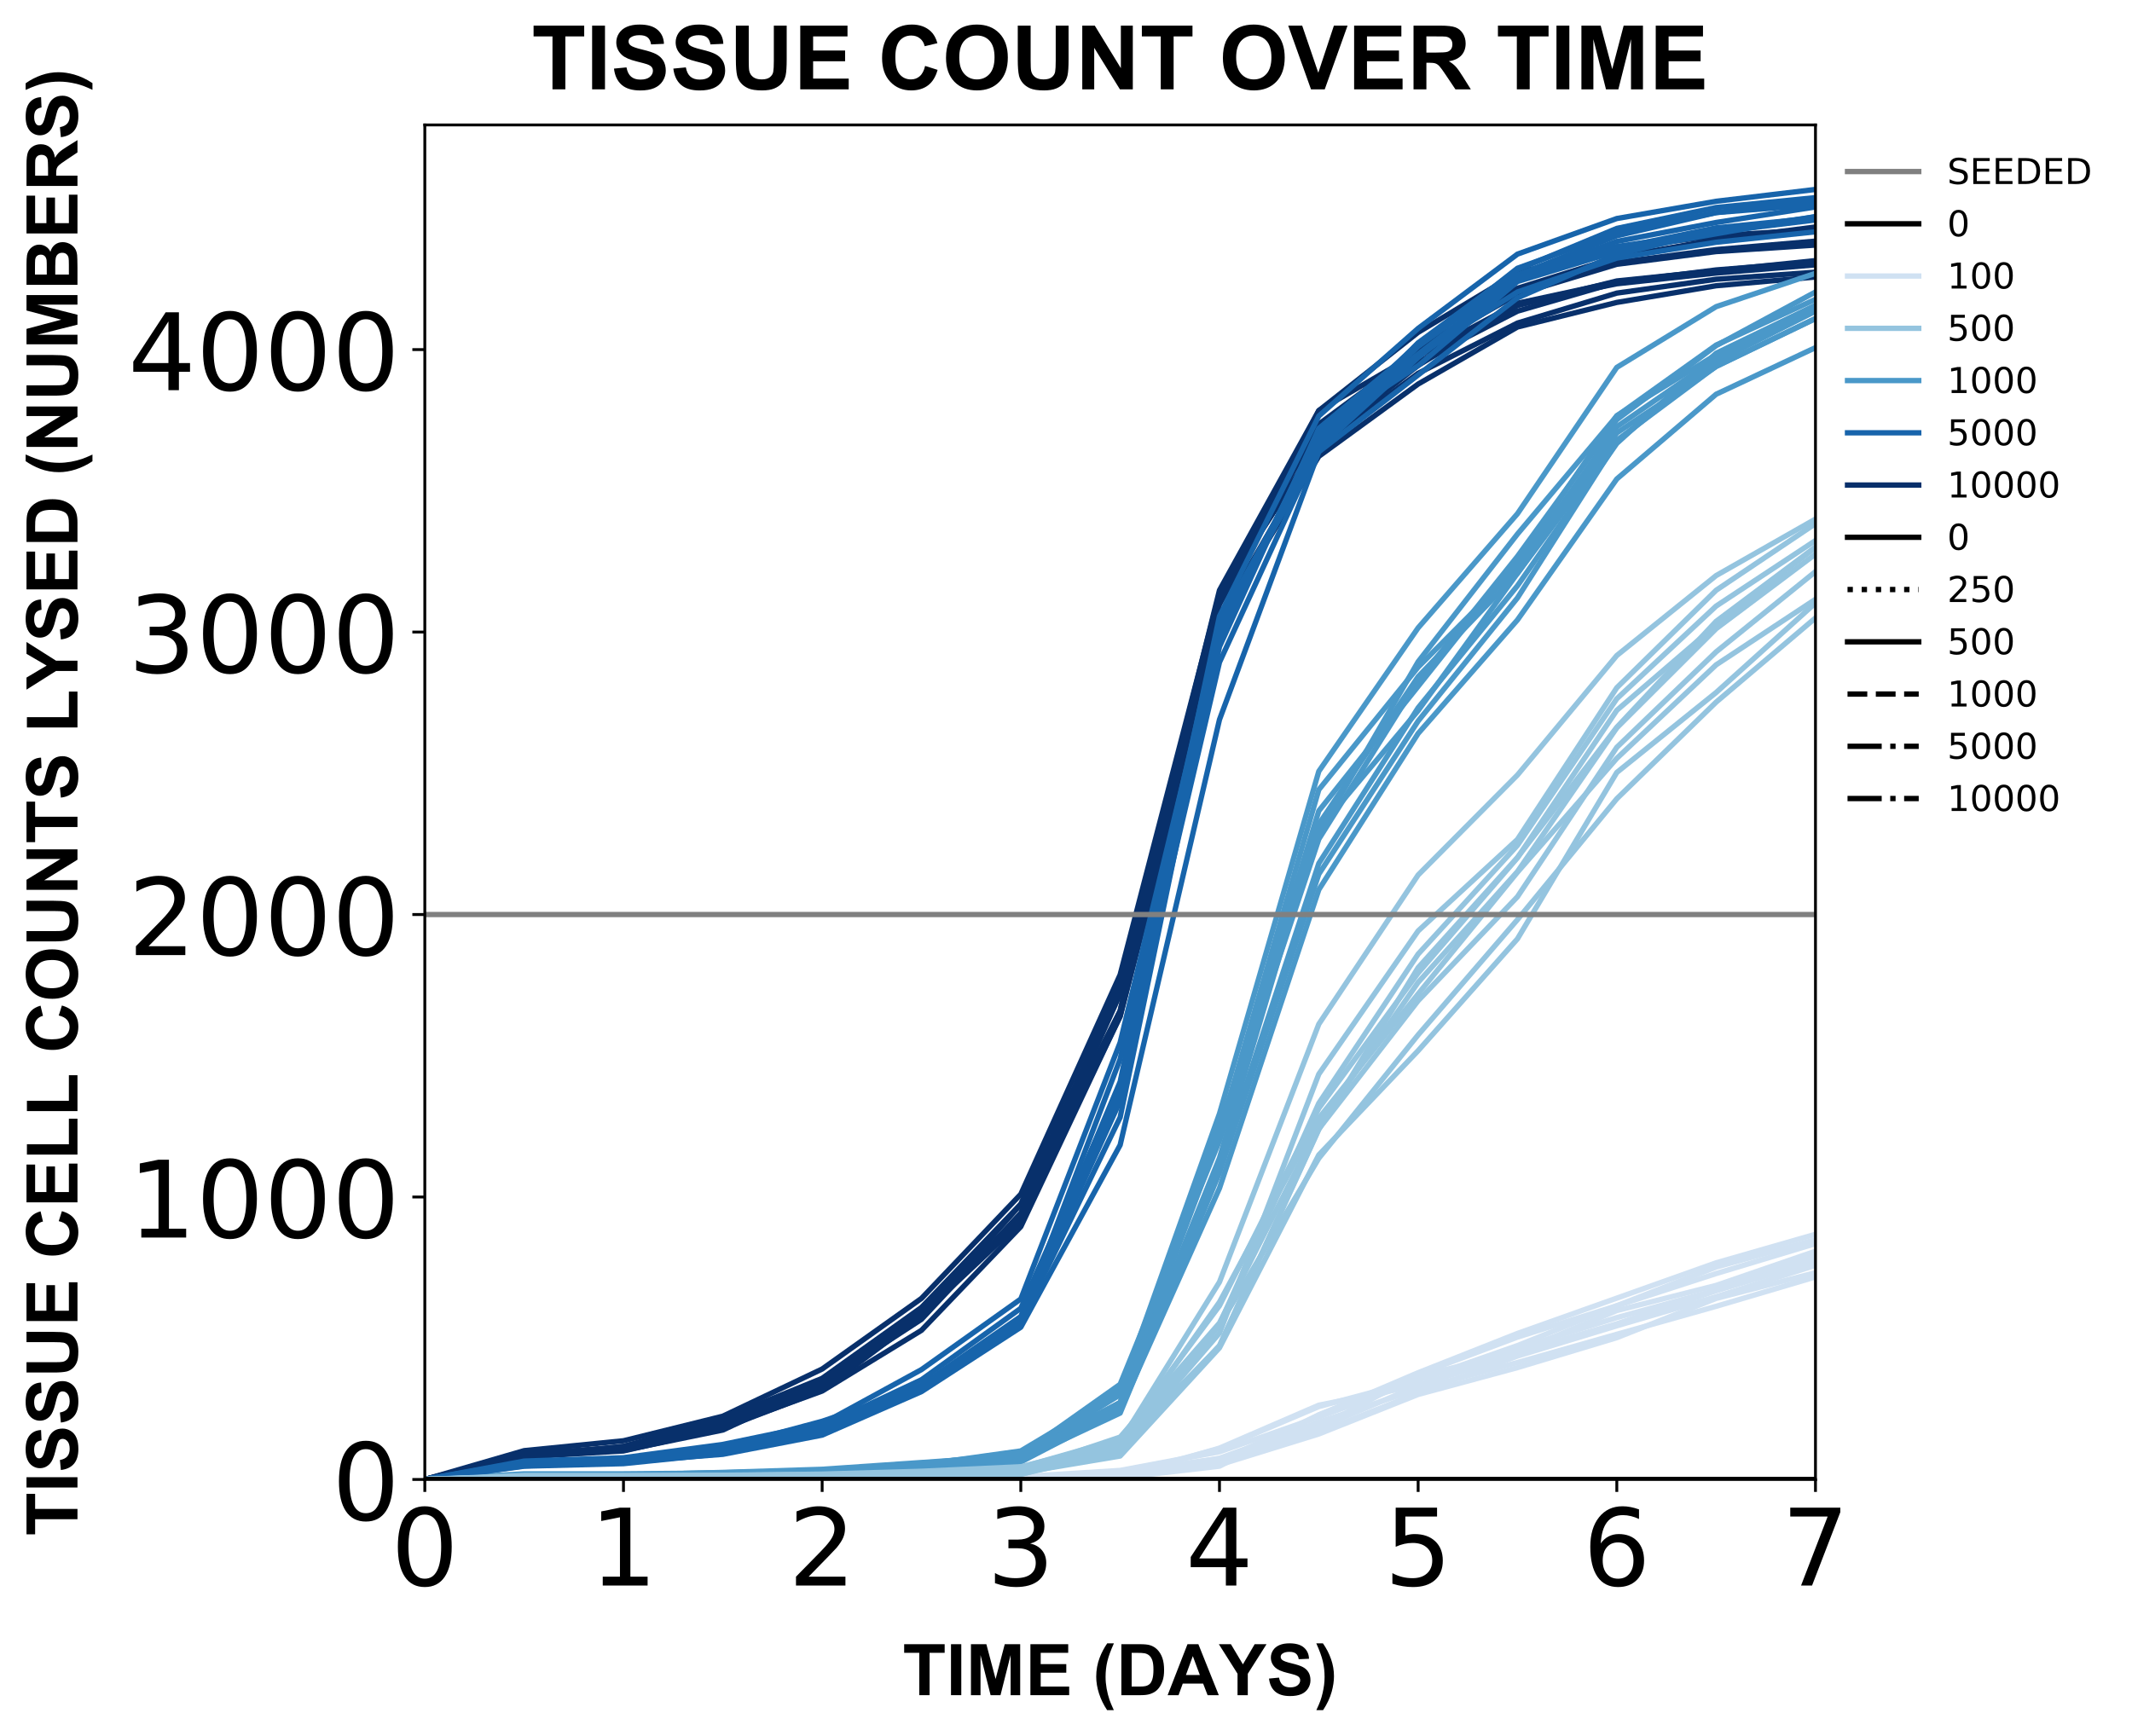 <?xml version="1.0" encoding="utf-8" standalone="no"?>
<!DOCTYPE svg PUBLIC "-//W3C//DTD SVG 1.1//EN"
  "http://www.w3.org/Graphics/SVG/1.1/DTD/svg11.dtd">
<!-- Created with matplotlib (https://matplotlib.org/) -->
<svg height="487.618pt" version="1.1" viewBox="0 0 598.823 487.618" width="598.823pt" xmlns="http://www.w3.org/2000/svg" xmlns:xlink="http://www.w3.org/1999/xlink">
 <defs>
  <style type="text/css">
*{stroke-linecap:butt;stroke-linejoin:round;}
  </style>
 </defs>
 <g id="figure_1">
  <g id="patch_1">
   <path d="M 0 487.618 
L 598.823 487.618 
L 598.823 0 
L 0 0 
z
" style="fill:#ffffff;"/>
  </g>
  <g id="axes_1">
   <g id="patch_2">
    <path d="M 119.319 415.615 
L 509.919 415.615 
L 509.919 35.095 
L 119.319 35.095 
z
" style="fill:#ffffff;"/>
   </g>
   <g id="matplotlib.axis_1">
    <g id="xtick_1">
     <g id="line2d_1">
      <defs>
       <path d="M 0 0 
L 0 3.5 
" id="mb66b66a19c" style="stroke:#000000;stroke-width:0.8;"/>
      </defs>
      <g>
       <use style="stroke:#000000;stroke-width:0.8;" x="119.319" xlink:href="#mb66b66a19c" y="415.615"/>
      </g>
     </g>
     <g id="text_1">
      <!-- 0 -->
      <defs>
       <path d="M 31.781 66.406 
Q 24.172 66.406 20.328 58.906 
Q 16.5 51.422 16.5 36.375 
Q 16.5 21.391 20.328 13.891 
Q 24.172 6.391 31.781 6.391 
Q 39.453 6.391 43.281 13.891 
Q 47.125 21.391 47.125 36.375 
Q 47.125 51.422 43.281 58.906 
Q 39.453 66.406 31.781 66.406 
z
M 31.781 74.219 
Q 44.047 74.219 50.516 64.516 
Q 56.984 54.828 56.984 36.375 
Q 56.984 17.969 50.516 8.266 
Q 44.047 -1.422 31.781 -1.422 
Q 19.531 -1.422 13.062 8.266 
Q 6.594 17.969 6.594 36.375 
Q 6.594 54.828 13.062 64.516 
Q 19.531 74.219 31.781 74.219 
z
" id="DejaVuSans-48"/>
      </defs>
      <g transform="translate(109.775 445.41)scale(0.3 -0.3)">
       <use xlink:href="#DejaVuSans-48"/>
      </g>
     </g>
    </g>
    <g id="xtick_2">
     <g id="line2d_2">
      <g>
       <use style="stroke:#000000;stroke-width:0.8;" x="175.119" xlink:href="#mb66b66a19c" y="415.615"/>
      </g>
     </g>
     <g id="text_2">
      <!-- 1 -->
      <defs>
       <path d="M 12.406 8.297 
L 28.516 8.297 
L 28.516 63.922 
L 10.984 60.406 
L 10.984 69.391 
L 28.422 72.906 
L 38.281 72.906 
L 38.281 8.297 
L 54.391 8.297 
L 54.391 0 
L 12.406 0 
z
" id="DejaVuSans-49"/>
      </defs>
      <g transform="translate(165.575 445.41)scale(0.3 -0.3)">
       <use xlink:href="#DejaVuSans-49"/>
      </g>
     </g>
    </g>
    <g id="xtick_3">
     <g id="line2d_3">
      <g>
       <use style="stroke:#000000;stroke-width:0.8;" x="230.919" xlink:href="#mb66b66a19c" y="415.615"/>
      </g>
     </g>
     <g id="text_3">
      <!-- 2 -->
      <defs>
       <path d="M 19.188 8.297 
L 53.609 8.297 
L 53.609 0 
L 7.328 0 
L 7.328 8.297 
Q 12.938 14.109 22.625 23.891 
Q 32.328 33.688 34.812 36.531 
Q 39.547 41.844 41.422 45.531 
Q 43.312 49.219 43.312 52.781 
Q 43.312 58.594 39.234 62.25 
Q 35.156 65.922 28.609 65.922 
Q 23.969 65.922 18.812 64.312 
Q 13.672 62.703 7.812 59.422 
L 7.812 69.391 
Q 13.766 71.781 18.938 73 
Q 24.125 74.219 28.422 74.219 
Q 39.75 74.219 46.484 68.547 
Q 53.219 62.891 53.219 53.422 
Q 53.219 48.922 51.531 44.891 
Q 49.859 40.875 45.406 35.406 
Q 44.188 33.984 37.641 27.219 
Q 31.109 20.453 19.188 8.297 
z
" id="DejaVuSans-50"/>
      </defs>
      <g transform="translate(221.375 445.41)scale(0.3 -0.3)">
       <use xlink:href="#DejaVuSans-50"/>
      </g>
     </g>
    </g>
    <g id="xtick_4">
     <g id="line2d_4">
      <g>
       <use style="stroke:#000000;stroke-width:0.8;" x="286.719" xlink:href="#mb66b66a19c" y="415.615"/>
      </g>
     </g>
     <g id="text_4">
      <!-- 3 -->
      <defs>
       <path d="M 40.578 39.312 
Q 47.656 37.797 51.625 33 
Q 55.609 28.219 55.609 21.188 
Q 55.609 10.406 48.188 4.484 
Q 40.766 -1.422 27.094 -1.422 
Q 22.516 -1.422 17.656 -0.516 
Q 12.797 0.391 7.625 2.203 
L 7.625 11.719 
Q 11.719 9.328 16.594 8.109 
Q 21.484 6.891 26.812 6.891 
Q 36.078 6.891 40.938 10.547 
Q 45.797 14.203 45.797 21.188 
Q 45.797 27.641 41.281 31.266 
Q 36.766 34.906 28.719 34.906 
L 20.219 34.906 
L 20.219 43.016 
L 29.109 43.016 
Q 36.375 43.016 40.234 45.922 
Q 44.094 48.828 44.094 54.297 
Q 44.094 59.906 40.109 62.906 
Q 36.141 65.922 28.719 65.922 
Q 24.656 65.922 20.016 65.031 
Q 15.375 64.156 9.812 62.312 
L 9.812 71.094 
Q 15.438 72.656 20.344 73.438 
Q 25.25 74.219 29.594 74.219 
Q 40.828 74.219 47.359 69.109 
Q 53.906 64.016 53.906 55.328 
Q 53.906 49.266 50.438 45.094 
Q 46.969 40.922 40.578 39.312 
z
" id="DejaVuSans-51"/>
      </defs>
      <g transform="translate(277.175 445.41)scale(0.3 -0.3)">
       <use xlink:href="#DejaVuSans-51"/>
      </g>
     </g>
    </g>
    <g id="xtick_5">
     <g id="line2d_5">
      <g>
       <use style="stroke:#000000;stroke-width:0.8;" x="342.519" xlink:href="#mb66b66a19c" y="415.615"/>
      </g>
     </g>
     <g id="text_5">
      <!-- 4 -->
      <defs>
       <path d="M 37.797 64.312 
L 12.891 25.391 
L 37.797 25.391 
z
M 35.203 72.906 
L 47.609 72.906 
L 47.609 25.391 
L 58.016 25.391 
L 58.016 17.188 
L 47.609 17.188 
L 47.609 0 
L 37.797 0 
L 37.797 17.188 
L 4.891 17.188 
L 4.891 26.703 
z
" id="DejaVuSans-52"/>
      </defs>
      <g transform="translate(332.975 445.41)scale(0.3 -0.3)">
       <use xlink:href="#DejaVuSans-52"/>
      </g>
     </g>
    </g>
    <g id="xtick_6">
     <g id="line2d_6">
      <g>
       <use style="stroke:#000000;stroke-width:0.8;" x="398.319" xlink:href="#mb66b66a19c" y="415.615"/>
      </g>
     </g>
     <g id="text_6">
      <!-- 5 -->
      <defs>
       <path d="M 10.797 72.906 
L 49.516 72.906 
L 49.516 64.594 
L 19.828 64.594 
L 19.828 46.734 
Q 21.969 47.469 24.109 47.828 
Q 26.266 48.188 28.422 48.188 
Q 40.625 48.188 47.75 41.5 
Q 54.891 34.812 54.891 23.391 
Q 54.891 11.625 47.562 5.094 
Q 40.234 -1.422 26.906 -1.422 
Q 22.312 -1.422 17.547 -0.641 
Q 12.797 0.141 7.719 1.703 
L 7.719 11.625 
Q 12.109 9.234 16.797 8.062 
Q 21.484 6.891 26.703 6.891 
Q 35.156 6.891 40.078 11.328 
Q 45.016 15.766 45.016 23.391 
Q 45.016 31 40.078 35.438 
Q 35.156 39.891 26.703 39.891 
Q 22.75 39.891 18.812 39.016 
Q 14.891 38.141 10.797 36.281 
z
" id="DejaVuSans-53"/>
      </defs>
      <g transform="translate(388.775 445.41)scale(0.3 -0.3)">
       <use xlink:href="#DejaVuSans-53"/>
      </g>
     </g>
    </g>
    <g id="xtick_7">
     <g id="line2d_7">
      <g>
       <use style="stroke:#000000;stroke-width:0.8;" x="454.119" xlink:href="#mb66b66a19c" y="415.615"/>
      </g>
     </g>
     <g id="text_7">
      <!-- 6 -->
      <defs>
       <path d="M 33.016 40.375 
Q 26.375 40.375 22.484 35.828 
Q 18.609 31.297 18.609 23.391 
Q 18.609 15.531 22.484 10.953 
Q 26.375 6.391 33.016 6.391 
Q 39.656 6.391 43.531 10.953 
Q 47.406 15.531 47.406 23.391 
Q 47.406 31.297 43.531 35.828 
Q 39.656 40.375 33.016 40.375 
z
M 52.594 71.297 
L 52.594 62.312 
Q 48.875 64.062 45.094 64.984 
Q 41.312 65.922 37.594 65.922 
Q 27.828 65.922 22.672 59.328 
Q 17.531 52.734 16.797 39.406 
Q 19.672 43.656 24.016 45.922 
Q 28.375 48.188 33.594 48.188 
Q 44.578 48.188 50.953 41.516 
Q 57.328 34.859 57.328 23.391 
Q 57.328 12.156 50.688 5.359 
Q 44.047 -1.422 33.016 -1.422 
Q 20.359 -1.422 13.672 8.266 
Q 6.984 17.969 6.984 36.375 
Q 6.984 53.656 15.188 63.938 
Q 23.391 74.219 37.203 74.219 
Q 40.922 74.219 44.703 73.484 
Q 48.484 72.75 52.594 71.297 
z
" id="DejaVuSans-54"/>
      </defs>
      <g transform="translate(444.575 445.41)scale(0.3 -0.3)">
       <use xlink:href="#DejaVuSans-54"/>
      </g>
     </g>
    </g>
    <g id="xtick_8">
     <g id="line2d_8">
      <g>
       <use style="stroke:#000000;stroke-width:0.8;" x="509.919" xlink:href="#mb66b66a19c" y="415.615"/>
      </g>
     </g>
     <g id="text_8">
      <!-- 7 -->
      <defs>
       <path d="M 8.203 72.906 
L 55.078 72.906 
L 55.078 68.703 
L 28.609 0 
L 18.312 0 
L 43.219 64.594 
L 8.203 64.594 
z
" id="DejaVuSans-55"/>
      </defs>
      <g transform="translate(500.375 445.41)scale(0.3 -0.3)">
       <use xlink:href="#DejaVuSans-55"/>
      </g>
     </g>
    </g>
    <g id="text_9">
     <!-- TIME (DAYS) -->
     <defs>
      <path d="M 23.391 0 
L 23.391 59.469 
L 2.156 59.469 
L 2.156 71.578 
L 59.031 71.578 
L 59.031 59.469 
L 37.844 59.469 
L 37.844 0 
z
" id="Arial-BoldMT-84"/>
      <path d="M 6.844 0 
L 6.844 71.578 
L 21.297 71.578 
L 21.297 0 
z
" id="Arial-BoldMT-73"/>
      <path d="M 7.078 0 
L 7.078 71.578 
L 28.719 71.578 
L 41.703 22.75 
L 54.547 71.578 
L 76.219 71.578 
L 76.219 0 
L 62.797 0 
L 62.797 56.344 
L 48.578 0 
L 34.672 0 
L 20.516 56.344 
L 20.516 0 
z
" id="Arial-BoldMT-77"/>
      <path d="M 7.281 0 
L 7.281 71.578 
L 60.359 71.578 
L 60.359 59.469 
L 21.734 59.469 
L 21.734 43.609 
L 57.672 43.609 
L 57.672 31.547 
L 21.734 31.547 
L 21.734 12.062 
L 61.719 12.062 
L 61.719 0 
z
" id="Arial-BoldMT-69"/>
      <path id="Arial-BoldMT-32"/>
      <path d="M 29.938 -21.047 
L 20.516 -21.047 
Q 13.031 -9.766 9.125 2.391 
Q 5.219 14.547 5.219 25.922 
Q 5.219 40.047 10.062 52.641 
Q 14.266 63.578 20.703 72.797 
L 30.078 72.797 
Q 23.391 58.016 20.875 47.625 
Q 18.359 37.25 18.359 25.641 
Q 18.359 17.625 19.844 9.219 
Q 21.344 0.828 23.922 -6.734 
Q 25.641 -11.719 29.938 -21.047 
z
" id="Arial-BoldMT-40"/>
      <path d="M 7.234 71.578 
L 33.641 71.578 
Q 42.578 71.578 47.266 70.219 
Q 53.562 68.359 58.047 63.625 
Q 62.547 58.891 64.891 52.031 
Q 67.234 45.172 67.234 35.109 
Q 67.234 26.266 65.047 19.875 
Q 62.359 12.062 57.375 7.234 
Q 53.609 3.562 47.219 1.516 
Q 42.438 0 34.422 0 
L 7.234 0 
z
M 21.688 59.469 
L 21.688 12.062 
L 32.469 12.062 
Q 38.531 12.062 41.219 12.75 
Q 44.734 13.625 47.047 15.719 
Q 49.359 17.828 50.828 22.625 
Q 52.297 27.438 52.297 35.75 
Q 52.297 44.047 50.828 48.484 
Q 49.359 52.938 46.719 55.422 
Q 44.094 57.906 40.047 58.797 
Q 37.016 59.469 28.172 59.469 
z
" id="Arial-BoldMT-68"/>
      <path d="M 71.828 0 
L 56.109 0 
L 49.859 16.266 
L 21.234 16.266 
L 15.328 0 
L 0 0 
L 27.875 71.578 
L 43.172 71.578 
z
M 45.219 28.328 
L 35.359 54.891 
L 25.688 28.328 
z
" id="Arial-BoldMT-65"/>
      <path d="M 26.078 0 
L 26.078 30.125 
L -0.141 71.578 
L 16.797 71.578 
L 33.641 43.266 
L 50.141 71.578 
L 66.797 71.578 
L 40.484 30.031 
L 40.484 0 
z
" id="Arial-BoldMT-89"/>
      <path d="M 3.609 23.297 
L 17.672 24.656 
Q 18.953 17.578 22.828 14.25 
Q 26.703 10.938 33.297 10.938 
Q 40.281 10.938 43.812 13.891 
Q 47.359 16.844 47.359 20.797 
Q 47.359 23.344 45.875 25.125 
Q 44.391 26.906 40.672 28.219 
Q 38.141 29.109 29.109 31.344 
Q 17.484 34.234 12.797 38.422 
Q 6.203 44.344 6.203 52.828 
Q 6.203 58.297 9.297 63.062 
Q 12.406 67.828 18.234 70.312 
Q 24.078 72.797 32.328 72.797 
Q 45.797 72.797 52.609 66.891 
Q 59.422 60.984 59.766 51.125 
L 45.312 50.484 
Q 44.391 56 41.328 58.422 
Q 38.281 60.844 32.172 60.844 
Q 25.875 60.844 22.312 58.25 
Q 20.016 56.594 20.016 53.812 
Q 20.016 51.266 22.172 49.469 
Q 24.906 47.172 35.453 44.672 
Q 46 42.188 51.047 39.516 
Q 56.109 36.859 58.953 32.25 
Q 61.812 27.641 61.812 20.844 
Q 61.812 14.703 58.391 9.328 
Q 54.984 3.953 48.734 1.344 
Q 42.484 -1.266 33.156 -1.266 
Q 19.578 -1.266 12.297 5 
Q 5.031 11.281 3.609 23.297 
z
" id="Arial-BoldMT-83"/>
      <path d="M 3.375 -21.047 
Q 7.422 -12.359 9.078 -7.719 
Q 10.75 -3.078 12.156 2.969 
Q 13.578 9.031 14.25 14.469 
Q 14.938 19.922 14.938 25.641 
Q 14.938 37.25 12.453 47.625 
Q 9.969 58.016 3.266 72.797 
L 12.594 72.797 
Q 19.969 62.312 24.047 50.531 
Q 28.125 38.766 28.125 26.656 
Q 28.125 16.453 24.906 4.781 
Q 21.234 -8.297 12.844 -21.047 
z
" id="Arial-BoldMT-41"/>
     </defs>
     <g transform="translate(253.525 476.208)scale(0.2 -0.2)">
      <use xlink:href="#Arial-BoldMT-84"/>
      <use x="61.084" xlink:href="#Arial-BoldMT-73"/>
      <use x="88.867" xlink:href="#Arial-BoldMT-77"/>
      <use x="172.168" xlink:href="#Arial-BoldMT-69"/>
      <use x="238.867" xlink:href="#Arial-BoldMT-32"/>
      <use x="266.65" xlink:href="#Arial-BoldMT-40"/>
      <use x="299.951" xlink:href="#Arial-BoldMT-68"/>
      <use x="372.168" xlink:href="#Arial-BoldMT-65"/>
      <use x="444.244" xlink:href="#Arial-BoldMT-89"/>
      <use x="510.943" xlink:href="#Arial-BoldMT-83"/>
      <use x="577.643" xlink:href="#Arial-BoldMT-41"/>
     </g>
    </g>
   </g>
   <g id="matplotlib.axis_2">
    <g id="ytick_1">
     <g id="line2d_9">
      <defs>
       <path d="M 0 0 
L -3.5 0 
" id="m9075f28053" style="stroke:#000000;stroke-width:0.8;"/>
      </defs>
      <g>
       <use style="stroke:#000000;stroke-width:0.8;" x="119.319" xlink:href="#m9075f28053" y="415.615"/>
      </g>
     </g>
     <g id="text_10">
      <!-- 0 -->
      <g transform="translate(93.231 427.012)scale(0.3 -0.3)">
       <use xlink:href="#DejaVuSans-48"/>
      </g>
     </g>
    </g>
    <g id="ytick_2">
     <g id="line2d_10">
      <g>
       <use style="stroke:#000000;stroke-width:0.8;" x="119.319" xlink:href="#m9075f28053" y="336.263"/>
      </g>
     </g>
     <g id="text_11">
      <!-- 1000 -->
      <g transform="translate(35.969 347.66)scale(0.3 -0.3)">
       <use xlink:href="#DejaVuSans-49"/>
       <use x="63.623" xlink:href="#DejaVuSans-48"/>
       <use x="127.246" xlink:href="#DejaVuSans-48"/>
       <use x="190.869" xlink:href="#DejaVuSans-48"/>
      </g>
     </g>
    </g>
    <g id="ytick_3">
     <g id="line2d_11">
      <g>
       <use style="stroke:#000000;stroke-width:0.8;" x="119.319" xlink:href="#m9075f28053" y="256.911"/>
      </g>
     </g>
     <g id="text_12">
      <!-- 2000 -->
      <g transform="translate(35.969 268.308)scale(0.3 -0.3)">
       <use xlink:href="#DejaVuSans-50"/>
       <use x="63.623" xlink:href="#DejaVuSans-48"/>
       <use x="127.246" xlink:href="#DejaVuSans-48"/>
       <use x="190.869" xlink:href="#DejaVuSans-48"/>
      </g>
     </g>
    </g>
    <g id="ytick_4">
     <g id="line2d_12">
      <g>
       <use style="stroke:#000000;stroke-width:0.8;" x="119.319" xlink:href="#m9075f28053" y="177.559"/>
      </g>
     </g>
     <g id="text_13">
      <!-- 3000 -->
      <g transform="translate(35.969 188.957)scale(0.3 -0.3)">
       <use xlink:href="#DejaVuSans-51"/>
       <use x="63.623" xlink:href="#DejaVuSans-48"/>
       <use x="127.246" xlink:href="#DejaVuSans-48"/>
       <use x="190.869" xlink:href="#DejaVuSans-48"/>
      </g>
     </g>
    </g>
    <g id="ytick_5">
     <g id="line2d_13">
      <g>
       <use style="stroke:#000000;stroke-width:0.8;" x="119.319" xlink:href="#m9075f28053" y="98.207"/>
      </g>
     </g>
     <g id="text_14">
      <!-- 4000 -->
      <g transform="translate(35.969 109.605)scale(0.3 -0.3)">
       <use xlink:href="#DejaVuSans-52"/>
       <use x="63.623" xlink:href="#DejaVuSans-48"/>
       <use x="127.246" xlink:href="#DejaVuSans-48"/>
       <use x="190.869" xlink:href="#DejaVuSans-48"/>
      </g>
     </g>
    </g>
    <g id="text_15">
     <!-- TISSUE CELL COUNTS LYSED (NUMBERS) -->
     <defs>
      <path d="M 7.172 71.578 
L 21.625 71.578 
L 21.625 32.812 
Q 21.625 23.578 22.172 20.844 
Q 23.094 16.453 26.578 13.797 
Q 30.078 11.141 36.141 11.141 
Q 42.281 11.141 45.406 13.641 
Q 48.531 16.156 49.172 19.812 
Q 49.812 23.484 49.812 31.984 
L 49.812 71.578 
L 64.266 71.578 
L 64.266 33.984 
Q 64.266 21.094 63.094 15.766 
Q 61.922 10.453 58.766 6.781 
Q 55.609 3.125 50.328 0.953 
Q 45.062 -1.219 36.578 -1.219 
Q 26.312 -1.219 21.016 1.141 
Q 15.719 3.516 12.641 7.297 
Q 9.578 11.078 8.594 15.234 
Q 7.172 21.391 7.172 33.406 
z
" id="Arial-BoldMT-85"/>
      <path d="M 53.078 26.312 
L 67.094 21.875 
Q 63.875 10.156 56.375 4.469 
Q 48.875 -1.219 37.359 -1.219 
Q 23.094 -1.219 13.906 8.516 
Q 4.734 18.266 4.734 35.156 
Q 4.734 53.031 13.953 62.906 
Q 23.188 72.797 38.234 72.797 
Q 51.375 72.797 59.578 65.047 
Q 64.453 60.453 66.891 51.859 
L 52.594 48.438 
Q 51.312 54 47.281 57.219 
Q 43.266 60.453 37.5 60.453 
Q 29.547 60.453 24.578 54.734 
Q 19.625 49.031 19.625 36.234 
Q 19.625 22.656 24.5 16.891 
Q 29.391 11.141 37.203 11.141 
Q 42.969 11.141 47.109 14.797 
Q 51.266 18.453 53.078 26.312 
z
" id="Arial-BoldMT-67"/>
      <path d="M 7.672 0 
L 7.672 71 
L 22.125 71 
L 22.125 12.062 
L 58.062 12.062 
L 58.062 0 
z
" id="Arial-BoldMT-76"/>
      <path d="M 4.344 35.359 
Q 4.344 46.297 7.625 53.719 
Q 10.062 59.188 14.281 63.531 
Q 18.5 67.875 23.531 69.969 
Q 30.219 72.797 38.969 72.797 
Q 54.781 72.797 64.281 62.984 
Q 73.781 53.172 73.781 35.688 
Q 73.781 18.359 64.359 8.562 
Q 54.938 -1.219 39.156 -1.219 
Q 23.188 -1.219 13.766 8.516 
Q 4.344 18.266 4.344 35.359 
z
M 19.234 35.844 
Q 19.234 23.688 24.844 17.406 
Q 30.469 11.141 39.109 11.141 
Q 47.75 11.141 53.297 17.359 
Q 58.844 23.578 58.844 36.031 
Q 58.844 48.344 53.438 54.391 
Q 48.047 60.453 39.109 60.453 
Q 30.172 60.453 24.703 54.312 
Q 19.234 48.188 19.234 35.844 
z
" id="Arial-BoldMT-79"/>
      <path d="M 7.422 0 
L 7.422 71.578 
L 21.484 71.578 
L 50.781 23.781 
L 50.781 71.578 
L 64.203 71.578 
L 64.203 0 
L 49.703 0 
L 20.844 46.688 
L 20.844 0 
z
" id="Arial-BoldMT-78"/>
      <path d="M 7.328 71.578 
L 35.938 71.578 
Q 44.438 71.578 48.609 70.875 
Q 52.781 70.172 56.078 67.922 
Q 59.375 65.672 61.562 61.938 
Q 63.766 58.203 63.766 53.562 
Q 63.766 48.531 61.047 44.328 
Q 58.344 40.141 53.719 38.031 
Q 60.25 36.141 63.766 31.547 
Q 67.281 26.953 67.281 20.75 
Q 67.281 15.875 65.016 11.25 
Q 62.75 6.641 58.812 3.875 
Q 54.891 1.125 49.125 0.484 
Q 45.516 0.094 31.688 0 
L 7.328 0 
z
M 21.781 59.672 
L 21.781 43.109 
L 31.25 43.109 
Q 39.703 43.109 41.75 43.359 
Q 45.453 43.797 47.578 45.922 
Q 49.703 48.047 49.703 51.516 
Q 49.703 54.828 47.875 56.906 
Q 46.047 58.984 42.438 59.422 
Q 40.281 59.672 30.078 59.672 
z
M 21.781 31.203 
L 21.781 12.062 
L 35.156 12.062 
Q 42.969 12.062 45.062 12.5 
Q 48.297 13.094 50.312 15.359 
Q 52.344 17.625 52.344 21.438 
Q 52.344 24.656 50.781 26.906 
Q 49.219 29.156 46.266 30.172 
Q 43.312 31.203 33.453 31.203 
z
" id="Arial-BoldMT-66"/>
      <path d="M 7.328 0 
L 7.328 71.578 
L 37.75 71.578 
Q 49.219 71.578 54.422 69.641 
Q 59.625 67.719 62.75 62.781 
Q 65.875 57.859 65.875 51.516 
Q 65.875 43.453 61.125 38.203 
Q 56.391 32.953 46.969 31.594 
Q 51.656 28.859 54.703 25.578 
Q 57.766 22.312 62.938 13.969 
L 71.688 0 
L 54.391 0 
L 43.953 15.578 
Q 38.375 23.922 36.328 26.094 
Q 34.281 28.266 31.984 29.078 
Q 29.688 29.891 24.703 29.891 
L 21.781 29.891 
L 21.781 0 
z
M 21.781 41.312 
L 32.469 41.312 
Q 42.875 41.312 45.453 42.188 
Q 48.047 43.062 49.516 45.203 
Q 50.984 47.359 50.984 50.594 
Q 50.984 54.203 49.047 56.422 
Q 47.125 58.641 43.609 59.234 
Q 41.844 59.469 33.062 59.469 
L 21.781 59.469 
z
" id="Arial-BoldMT-82"/>
     </defs>
     <g transform="translate(21.759 431.458)rotate(-90)scale(0.2 -0.2)">
      <use xlink:href="#Arial-BoldMT-84"/>
      <use x="61.084" xlink:href="#Arial-BoldMT-73"/>
      <use x="88.867" xlink:href="#Arial-BoldMT-83"/>
      <use x="155.566" xlink:href="#Arial-BoldMT-83"/>
      <use x="222.266" xlink:href="#Arial-BoldMT-85"/>
      <use x="294.482" xlink:href="#Arial-BoldMT-69"/>
      <use x="361.182" xlink:href="#Arial-BoldMT-32"/>
      <use x="388.965" xlink:href="#Arial-BoldMT-67"/>
      <use x="461.182" xlink:href="#Arial-BoldMT-69"/>
      <use x="527.881" xlink:href="#Arial-BoldMT-76"/>
      <use x="588.965" xlink:href="#Arial-BoldMT-76"/>
      <use x="650.033" xlink:href="#Arial-BoldMT-32"/>
      <use x="677.816" xlink:href="#Arial-BoldMT-67"/>
      <use x="750.033" xlink:href="#Arial-BoldMT-79"/>
      <use x="827.816" xlink:href="#Arial-BoldMT-85"/>
      <use x="900.033" xlink:href="#Arial-BoldMT-78"/>
      <use x="972.25" xlink:href="#Arial-BoldMT-84"/>
      <use x="1033.334" xlink:href="#Arial-BoldMT-83"/>
      <use x="1100.033" xlink:href="#Arial-BoldMT-32"/>
      <use x="1127.816" xlink:href="#Arial-BoldMT-76"/>
      <use x="1188.76" xlink:href="#Arial-BoldMT-89"/>
      <use x="1255.459" xlink:href="#Arial-BoldMT-83"/>
      <use x="1322.158" xlink:href="#Arial-BoldMT-69"/>
      <use x="1388.857" xlink:href="#Arial-BoldMT-68"/>
      <use x="1461.074" xlink:href="#Arial-BoldMT-32"/>
      <use x="1488.857" xlink:href="#Arial-BoldMT-40"/>
      <use x="1522.158" xlink:href="#Arial-BoldMT-78"/>
      <use x="1594.375" xlink:href="#Arial-BoldMT-85"/>
      <use x="1666.592" xlink:href="#Arial-BoldMT-77"/>
      <use x="1749.893" xlink:href="#Arial-BoldMT-66"/>
      <use x="1822.109" xlink:href="#Arial-BoldMT-69"/>
      <use x="1888.809" xlink:href="#Arial-BoldMT-82"/>
      <use x="1961.025" xlink:href="#Arial-BoldMT-83"/>
      <use x="2027.725" xlink:href="#Arial-BoldMT-41"/>
     </g>
    </g>
   </g>
   <g id="line2d_14">
    <path clip-path="url(#p2de0f4578a)" d="M 119.319 415.615 
L 147.219 409.108 
L 175.119 406.727 
L 203.019 398.316 
L 230.919 388.159 
L 258.819 368.718 
L 286.719 342.849 
L 314.619 285.557 
L 342.519 174.305 
L 370.419 128.202 
L 398.319 107.888 
L 426.219 91.859 
L 454.119 84.955 
L 482.019 80.274 
L 509.919 77.814 
" style="fill:none;stroke:#08306b;stroke-linecap:square;stroke-width:1.5;"/>
   </g>
   <g id="line2d_15">
    <path clip-path="url(#p2de0f4578a)" d="M 119.319 415.615 
L 147.219 408.394 
L 175.119 406.648 
L 203.019 399.665 
L 230.919 389.746 
L 258.819 369.511 
L 286.719 343.246 
L 314.619 274.368 
L 342.519 174.782 
L 370.419 124.869 
L 398.319 102.651 
L 426.219 85.828 
L 454.119 78.925 
L 482.019 76.068 
L 509.919 73.211 
" style="fill:none;stroke:#08306b;stroke-linecap:square;stroke-width:1.5;"/>
   </g>
   <g id="line2d_16">
    <path clip-path="url(#p2de0f4578a)" d="M 119.319 415.615 
L 147.219 407.521 
L 175.119 404.743 
L 203.019 397.84 
L 230.919 384.588 
L 258.819 364.75 
L 286.719 335.469 
L 314.619 273.813 
L 342.519 166.688 
L 370.419 120.505 
L 398.319 100.111 
L 426.219 85.193 
L 454.119 79.163 
L 482.019 76.068 
L 509.919 73.925 
" style="fill:none;stroke:#08306b;stroke-linecap:square;stroke-width:1.5;"/>
   </g>
   <g id="line2d_17">
    <path clip-path="url(#p2de0f4578a)" d="M 119.319 415.615 
L 147.219 408.394 
L 175.119 406.806 
L 203.019 400.062 
L 230.919 388.794 
L 258.819 370.622 
L 286.719 340.786 
L 314.619 276.907 
L 342.519 167.481 
L 370.419 123.996 
L 398.319 102.016 
L 426.219 85.273 
L 454.119 79.718 
L 482.019 76.703 
L 509.919 74.401 
" style="fill:none;stroke:#08306b;stroke-linecap:square;stroke-width:1.5;"/>
   </g>
   <g id="line2d_18">
    <path clip-path="url(#p2de0f4578a)" d="M 119.319 415.615 
L 147.219 409.266 
L 175.119 407.6 
L 203.019 401.252 
L 230.919 390.539 
L 258.819 369.67 
L 286.719 338.326 
L 314.619 283.97 
L 342.519 168.989 
L 370.419 115.347 
L 398.319 99.08 
L 426.219 81.543 
L 454.119 73.767 
L 482.019 70.116 
L 509.919 67.736 
" style="fill:none;stroke:#08306b;stroke-linecap:square;stroke-width:1.5;"/>
   </g>
   <g id="line2d_19">
    <path clip-path="url(#p2de0f4578a)" d="M 119.319 415.615 
L 147.219 409.266 
L 175.119 407.045 
L 203.019 400.934 
L 230.919 390.777 
L 258.819 373.717 
L 286.719 344.595 
L 314.619 285.398 
L 342.519 177.638 
L 370.419 123.203 
L 398.319 98.128 
L 426.219 80.988 
L 454.119 72.259 
L 482.019 67.339 
L 509.919 63.768 
" style="fill:none;stroke:#08306b;stroke-linecap:square;stroke-width:1.5;"/>
   </g>
   <g id="line2d_20">
    <path clip-path="url(#p2de0f4578a)" d="M 119.319 415.615 
L 147.219 408.79 
L 175.119 406.568 
L 203.019 399.744 
L 230.919 387.683 
L 258.819 368.956 
L 286.719 342.214 
L 314.619 283.97 
L 342.519 167.481 
L 370.419 124.155 
L 398.319 101.778 
L 426.219 87.415 
L 454.119 79.321 
L 482.019 75.83 
L 509.919 73.608 
" style="fill:none;stroke:#08306b;stroke-linecap:square;stroke-width:1.5;"/>
   </g>
   <g id="line2d_21">
    <path clip-path="url(#p2de0f4578a)" d="M 119.319 415.615 
L 147.219 409.108 
L 175.119 407.441 
L 203.019 401.728 
L 230.919 388.714 
L 258.819 368.638 
L 286.719 341.5 
L 314.619 279.209 
L 342.519 169.782 
L 370.419 119.156 
L 398.319 98.524 
L 426.219 82.654 
L 454.119 74.243 
L 482.019 70.672 
L 509.919 68.847 
" style="fill:none;stroke:#08306b;stroke-linecap:square;stroke-width:1.5;"/>
   </g>
   <g id="line2d_22">
    <path clip-path="url(#p2de0f4578a)" d="M 119.319 415.615 
L 147.219 409.028 
L 175.119 406.33 
L 203.019 399.268 
L 230.919 389.746 
L 258.819 369.352 
L 286.719 342.928 
L 314.619 278.098 
L 342.519 165.815 
L 370.419 115.347 
L 398.319 93.367 
L 426.219 76.623 
L 454.119 69.72 
L 482.019 66.228 
L 509.919 64.482 
" style="fill:none;stroke:#08306b;stroke-linecap:square;stroke-width:1.5;"/>
   </g>
   <g id="line2d_23">
    <path clip-path="url(#p2de0f4578a)" d="M 119.319 415.615 
L 147.219 409.187 
L 175.119 406.33 
L 203.019 398.554 
L 230.919 387.207 
L 258.819 367.289 
L 286.719 338.246 
L 314.619 277.384 
L 342.519 173.671 
L 370.419 125.345 
L 398.319 104.873 
L 426.219 90.748 
L 454.119 82.337 
L 482.019 78.448 
L 509.919 76.465 
" style="fill:none;stroke:#08306b;stroke-linecap:square;stroke-width:1.5;"/>
   </g>
   <g id="line2d_24">
    <path clip-path="url(#p2de0f4578a)" d="M 119.319 415.615 
L 147.219 414.424 
L 175.119 414.424 
L 203.019 414.266 
L 230.919 413.313 
L 258.819 412.44 
L 286.719 410.06 
L 314.619 396.967 
L 342.519 329.438 
L 370.419 245.563 
L 398.319 202.555 
L 426.219 167.957 
L 454.119 124.076 
L 482.019 101.54 
L 509.919 87.415 
" style="fill:none;stroke:#4a98c9;stroke-linecap:square;stroke-width:1.5;"/>
   </g>
   <g id="line2d_25">
    <path clip-path="url(#p2de0f4578a)" d="M 119.319 415.615 
L 147.219 414.504 
L 175.119 414.504 
L 203.019 414.186 
L 230.919 413.551 
L 258.819 411.171 
L 286.719 408.235 
L 314.619 394.031 
L 342.519 318.17 
L 370.419 221.837 
L 398.319 187.399 
L 426.219 159.387 
L 454.119 119.87 
L 482.019 100.667 
L 509.919 87.336 
" style="fill:none;stroke:#4a98c9;stroke-linecap:square;stroke-width:1.5;"/>
   </g>
   <g id="line2d_26">
    <path clip-path="url(#p2de0f4578a)" d="M 119.319 415.615 
L 147.219 414.662 
L 175.119 414.583 
L 203.019 414.504 
L 230.919 413.71 
L 258.819 412.996 
L 286.719 410.695 
L 314.619 396.173 
L 342.519 333.803 
L 370.419 249.928 
L 398.319 206.046 
L 426.219 174.147 
L 454.119 134.55 
L 482.019 110.745 
L 509.919 97.652 
" style="fill:none;stroke:#4a98c9;stroke-linecap:square;stroke-width:1.5;"/>
   </g>
   <g id="line2d_27">
    <path clip-path="url(#p2de0f4578a)" d="M 119.319 415.615 
L 147.219 414.345 
L 175.119 414.266 
L 203.019 414.027 
L 230.919 413.313 
L 258.819 412.202 
L 286.719 408.155 
L 314.619 394.269 
L 342.519 325.312 
L 370.419 231.518 
L 398.319 190.097 
L 426.219 161.054 
L 454.119 123.679 
L 482.019 102.889 
L 509.919 89.478 
" style="fill:none;stroke:#4a98c9;stroke-linecap:square;stroke-width:1.5;"/>
   </g>
   <g id="line2d_28">
    <path clip-path="url(#p2de0f4578a)" d="M 119.319 415.615 
L 147.219 414.345 
L 175.119 414.345 
L 203.019 413.948 
L 230.919 413.234 
L 258.819 412.282 
L 286.719 409.981 
L 314.619 393.951 
L 342.519 319.202 
L 370.419 235.724 
L 398.319 191.207 
L 426.219 156.293 
L 454.119 117.886 
L 482.019 97.096 
L 509.919 82.019 
" style="fill:none;stroke:#4a98c9;stroke-linecap:square;stroke-width:1.5;"/>
   </g>
   <g id="line2d_29">
    <path clip-path="url(#p2de0f4578a)" d="M 119.319 415.615 
L 147.219 414.266 
L 175.119 414.266 
L 203.019 413.869 
L 230.919 412.996 
L 258.819 411.568 
L 286.719 408.711 
L 314.619 395.539 
L 342.519 327.534 
L 370.419 242.548 
L 398.319 198.825 
L 426.219 164.545 
L 454.119 124.552 
L 482.019 99.239 
L 509.919 85.749 
" style="fill:none;stroke:#4a98c9;stroke-linecap:square;stroke-width:1.5;"/>
   </g>
   <g id="line2d_30">
    <path clip-path="url(#p2de0f4578a)" d="M 119.319 415.615 
L 147.219 414.424 
L 175.119 414.345 
L 203.019 413.631 
L 230.919 412.758 
L 258.819 410.853 
L 286.719 408.949 
L 314.619 391.809 
L 342.519 316.663 
L 370.419 232.947 
L 398.319 199.619 
L 426.219 161.054 
L 454.119 121.616 
L 482.019 102.968 
L 509.919 89.478 
" style="fill:none;stroke:#4a98c9;stroke-linecap:square;stroke-width:1.5;"/>
   </g>
   <g id="line2d_31">
    <path clip-path="url(#p2de0f4578a)" d="M 119.319 415.615 
L 147.219 414.266 
L 175.119 414.266 
L 203.019 413.71 
L 230.919 413.075 
L 258.819 411.647 
L 286.719 408.632 
L 314.619 389.984 
L 342.519 318.567 
L 370.419 227.789 
L 398.319 192.794 
L 426.219 157.642 
L 454.119 116.775 
L 482.019 99.635 
L 509.919 86.701 
" style="fill:none;stroke:#4a98c9;stroke-linecap:square;stroke-width:1.5;"/>
   </g>
   <g id="line2d_32">
    <path clip-path="url(#p2de0f4578a)" d="M 119.319 415.615 
L 147.219 414.027 
L 175.119 414.027 
L 203.019 413.789 
L 230.919 413.075 
L 258.819 411.488 
L 286.719 407.6 
L 314.619 390.936 
L 342.519 312.854 
L 370.419 216.679 
L 398.319 176.369 
L 426.219 144.31 
L 454.119 103.206 
L 482.019 86.146 
L 509.919 76.782 
" style="fill:none;stroke:#4a98c9;stroke-linecap:square;stroke-width:1.5;"/>
   </g>
   <g id="line2d_33">
    <path clip-path="url(#p2de0f4578a)" d="M 119.319 415.615 
L 147.219 414.504 
L 175.119 414.504 
L 203.019 414.345 
L 230.919 414.027 
L 258.819 412.679 
L 286.719 408.632 
L 314.619 388.873 
L 342.519 320.472 
L 370.419 233.978 
L 398.319 185.891 
L 426.219 150.024 
L 454.119 116.855 
L 482.019 96.937 
L 509.919 84.082 
" style="fill:none;stroke:#4a98c9;stroke-linecap:square;stroke-width:1.5;"/>
   </g>
   <g id="line2d_34">
    <path clip-path="url(#p2de0f4578a)" d="M 119.319 415.615 
L 147.219 415.376 
L 175.119 415.376 
L 203.019 415.376 
L 230.919 415.376 
L 258.819 415.376 
L 286.719 415.297 
L 314.619 414.266 
L 342.519 410.615 
L 370.419 401.172 
L 398.319 389.27 
L 426.219 380.303 
L 454.119 372.05 
L 482.019 362.369 
L 509.919 352.609 
" style="fill:none;stroke:#d0e1f2;stroke-linecap:square;stroke-width:1.5;"/>
   </g>
   <g id="line2d_35">
    <path clip-path="url(#p2de0f4578a)" d="M 119.319 415.615 
L 147.219 415.218 
L 175.119 415.218 
L 203.019 415.218 
L 230.919 415.218 
L 258.819 415.218 
L 286.719 415.218 
L 314.619 414.345 
L 342.519 406.965 
L 370.419 395.142 
L 398.319 387.683 
L 426.219 378.795 
L 454.119 370.146 
L 482.019 362.449 
L 509.919 354.434 
" style="fill:none;stroke:#d0e1f2;stroke-linecap:square;stroke-width:1.5;"/>
   </g>
   <g id="line2d_36">
    <path clip-path="url(#p2de0f4578a)" d="M 119.319 415.615 
L 147.219 415.376 
L 175.119 415.376 
L 203.019 415.376 
L 230.919 415.376 
L 258.819 415.376 
L 286.719 415.297 
L 314.619 414.345 
L 342.519 409.663 
L 370.419 399.506 
L 398.319 390.222 
L 426.219 382.763 
L 454.119 374.828 
L 482.019 366.972 
L 509.919 358.719 
" style="fill:none;stroke:#d0e1f2;stroke-linecap:square;stroke-width:1.5;"/>
   </g>
   <g id="line2d_37">
    <path clip-path="url(#p2de0f4578a)" d="M 119.319 415.615 
L 147.219 415.376 
L 175.119 415.376 
L 203.019 415.376 
L 230.919 415.376 
L 258.819 415.297 
L 286.719 415.138 
L 314.619 414.424 
L 342.519 410.457 
L 370.419 397.522 
L 398.319 385.62 
L 426.219 374.59 
L 454.119 364.671 
L 482.019 354.752 
L 509.919 346.737 
" style="fill:none;stroke:#d0e1f2;stroke-linecap:square;stroke-width:1.5;"/>
   </g>
   <g id="line2d_38">
    <path clip-path="url(#p2de0f4578a)" d="M 119.319 415.615 
L 147.219 415.376 
L 175.119 415.376 
L 203.019 415.376 
L 230.919 415.376 
L 258.819 415.297 
L 286.719 415.297 
L 314.619 414.98 
L 342.519 406.806 
L 370.419 394.745 
L 398.319 389.19 
L 426.219 379.827 
L 454.119 368.162 
L 482.019 361.1 
L 509.919 351.498 
" style="fill:none;stroke:#d0e1f2;stroke-linecap:square;stroke-width:1.5;"/>
   </g>
   <g id="line2d_39">
    <path clip-path="url(#p2de0f4578a)" d="M 119.319 415.615 
L 147.219 415.376 
L 175.119 415.376 
L 203.019 415.376 
L 230.919 415.376 
L 258.819 415.376 
L 286.719 415.376 
L 314.619 415.138 
L 342.519 411.885 
L 370.419 397.443 
L 398.319 386.572 
L 426.219 379.906 
L 454.119 371.892 
L 482.019 362.607 
L 509.919 354.037 
" style="fill:none;stroke:#d0e1f2;stroke-linecap:square;stroke-width:1.5;"/>
   </g>
   <g id="line2d_40">
    <path clip-path="url(#p2de0f4578a)" d="M 119.319 415.615 
L 147.219 415.376 
L 175.119 415.376 
L 203.019 415.376 
L 230.919 415.297 
L 258.819 415.297 
L 286.719 415.059 
L 314.619 414.345 
L 342.519 411.488 
L 370.419 402.839 
L 398.319 391.73 
L 426.219 384.191 
L 454.119 375.78 
L 482.019 364.75 
L 509.919 357.529 
" style="fill:none;stroke:#d0e1f2;stroke-linecap:square;stroke-width:1.5;"/>
   </g>
   <g id="line2d_41">
    <path clip-path="url(#p2de0f4578a)" d="M 119.319 415.615 
L 147.219 415.376 
L 175.119 415.376 
L 203.019 415.376 
L 230.919 415.297 
L 258.819 415.218 
L 286.719 414.821 
L 314.619 413.075 
L 342.519 407.838 
L 370.419 398.078 
L 398.319 387.762 
L 426.219 378.002 
L 454.119 366.813 
L 482.019 357.767 
L 509.919 349.356 
" style="fill:none;stroke:#d0e1f2;stroke-linecap:square;stroke-width:1.5;"/>
   </g>
   <g id="line2d_42">
    <path clip-path="url(#p2de0f4578a)" d="M 119.319 415.615 
L 147.219 415.456 
L 175.119 415.456 
L 203.019 415.456 
L 230.919 415.456 
L 258.819 415.456 
L 286.719 415.456 
L 314.619 413.551 
L 342.519 409.742 
L 370.419 400.934 
L 398.319 386.096 
L 426.219 375.621 
L 454.119 366.813 
L 482.019 355.942 
L 509.919 348.245 
" style="fill:none;stroke:#d0e1f2;stroke-linecap:square;stroke-width:1.5;"/>
   </g>
   <g id="line2d_43">
    <path clip-path="url(#p2de0f4578a)" d="M 119.319 415.615 
L 147.219 415.376 
L 175.119 415.376 
L 203.019 415.376 
L 230.919 415.376 
L 258.819 415.376 
L 286.719 415.297 
L 314.619 414.027 
L 342.519 410.06 
L 370.419 402.442 
L 398.319 391.333 
L 426.219 380.938 
L 454.119 372.447 
L 482.019 364.274 
L 509.919 355.466 
" style="fill:none;stroke:#d0e1f2;stroke-linecap:square;stroke-width:1.5;"/>
   </g>
   <g id="line2d_44">
    <path clip-path="url(#p2de0f4578a)" d="M 119.319 415.615 
L 147.219 411.806 
L 175.119 410.695 
L 203.019 407.203 
L 230.919 402.601 
L 258.819 390.46 
L 286.719 371.416 
L 314.619 307.379 
L 342.519 177.48 
L 370.419 122.409 
L 398.319 99.477 
L 426.219 77.972 
L 454.119 67.815 
L 482.019 62.499 
L 509.919 58.134 
" style="fill:none;stroke:#1764ab;stroke-linecap:square;stroke-width:1.5;"/>
   </g>
   <g id="line2d_45">
    <path clip-path="url(#p2de0f4578a)" d="M 119.319 415.615 
L 147.219 411.33 
L 175.119 410.615 
L 203.019 407.759 
L 230.919 402.76 
L 258.819 390.698 
L 286.719 370.225 
L 314.619 305.315 
L 342.519 186.05 
L 370.419 125.425 
L 398.319 96.303 
L 426.219 75.75 
L 454.119 64.165 
L 482.019 58.293 
L 509.919 55.516 
" style="fill:none;stroke:#1764ab;stroke-linecap:square;stroke-width:1.5;"/>
   </g>
   <g id="line2d_46">
    <path clip-path="url(#p2de0f4578a)" d="M 119.319 415.615 
L 147.219 411.171 
L 175.119 410.219 
L 203.019 407.838 
L 230.919 401.172 
L 258.819 389.905 
L 286.719 371.574 
L 314.619 313.885 
L 342.519 178.987 
L 370.419 121.219 
L 398.319 102.73 
L 426.219 79.083 
L 454.119 70.593 
L 482.019 65.673 
L 509.919 60.832 
" style="fill:none;stroke:#1764ab;stroke-linecap:square;stroke-width:1.5;"/>
   </g>
   <g id="line2d_47">
    <path clip-path="url(#p2de0f4578a)" d="M 119.319 415.615 
L 147.219 411.33 
L 175.119 410.933 
L 203.019 408.235 
L 230.919 401.49 
L 258.819 389.984 
L 286.719 370.146 
L 314.619 303.887 
L 342.519 173.115 
L 370.419 116.855 
L 398.319 92.256 
L 426.219 71.386 
L 454.119 61.388 
L 482.019 56.547 
L 509.919 53.215 
" style="fill:none;stroke:#1764ab;stroke-linecap:square;stroke-width:1.5;"/>
   </g>
   <g id="line2d_48">
    <path clip-path="url(#p2de0f4578a)" d="M 119.319 415.615 
L 147.219 411.885 
L 175.119 411.171 
L 203.019 408.314 
L 230.919 402.125 
L 258.819 389.905 
L 286.719 370.622 
L 314.619 309.283 
L 342.519 181.685 
L 370.419 120.346 
L 398.319 97.255 
L 426.219 75.354 
L 454.119 65.276 
L 482.019 59.721 
L 509.919 56.23 
" style="fill:none;stroke:#1764ab;stroke-linecap:square;stroke-width:1.5;"/>
   </g>
   <g id="line2d_49">
    <path clip-path="url(#p2de0f4578a)" d="M 119.319 415.615 
L 147.219 411.25 
L 175.119 410.695 
L 203.019 408.552 
L 230.919 403.156 
L 258.819 390.936 
L 286.719 372.844 
L 314.619 321.662 
L 342.519 202.158 
L 370.419 126.932 
L 398.319 105.349 
L 426.219 83.686 
L 454.119 71.465 
L 482.019 64.8 
L 509.919 60.912 
" style="fill:none;stroke:#1764ab;stroke-linecap:square;stroke-width:1.5;"/>
   </g>
   <g id="line2d_50">
    <path clip-path="url(#p2de0f4578a)" d="M 119.319 415.615 
L 147.219 410.457 
L 175.119 409.504 
L 203.019 405.775 
L 230.919 399.982 
L 258.819 384.747 
L 286.719 364.909 
L 314.619 292.857 
L 342.519 177.48 
L 370.419 123.838 
L 398.319 99.715 
L 426.219 82.019 
L 454.119 72.497 
L 482.019 68.053 
L 509.919 65.117 
" style="fill:none;stroke:#1764ab;stroke-linecap:square;stroke-width:1.5;"/>
   </g>
   <g id="line2d_51">
    <path clip-path="url(#p2de0f4578a)" d="M 119.319 415.615 
L 147.219 411.488 
L 175.119 410.536 
L 203.019 407.362 
L 230.919 400.379 
L 258.819 389.111 
L 286.719 369.829 
L 314.619 304.443 
L 342.519 176.686 
L 370.419 122.727 
L 398.319 96.461 
L 426.219 77.496 
L 454.119 69.244 
L 482.019 65.197 
L 509.919 61.785 
" style="fill:none;stroke:#1764ab;stroke-linecap:square;stroke-width:1.5;"/>
   </g>
   <g id="line2d_52">
    <path clip-path="url(#p2de0f4578a)" d="M 119.319 415.615 
L 147.219 411.012 
L 175.119 410.377 
L 203.019 406.727 
L 230.919 399.268 
L 258.819 389.746 
L 286.719 370.622 
L 314.619 297.539 
L 342.519 174.94 
L 370.419 124.234 
L 398.319 97.334 
L 426.219 77.258 
L 454.119 66.228 
L 482.019 59.721 
L 509.919 57.5 
" style="fill:none;stroke:#1764ab;stroke-linecap:square;stroke-width:1.5;"/>
   </g>
   <g id="line2d_53">
    <path clip-path="url(#p2de0f4578a)" d="M 119.319 415.615 
L 147.219 410.695 
L 175.119 410.298 
L 203.019 407.203 
L 230.919 400.696 
L 258.819 387.603 
L 286.719 367.527 
L 314.619 305.077 
L 342.519 175.972 
L 370.419 125.98 
L 398.319 100.429 
L 426.219 78.686 
L 454.119 69.72 
L 482.019 64.006 
L 509.919 61.229 
" style="fill:none;stroke:#1764ab;stroke-linecap:square;stroke-width:1.5;"/>
   </g>
   <g id="line2d_54">
    <path clip-path="url(#p2de0f4578a)" d="M 119.319 415.615 
L 147.219 414.742 
L 175.119 414.742 
L 203.019 414.742 
L 230.919 414.583 
L 258.819 414.424 
L 286.719 413.631 
L 314.619 406.886 
L 342.519 374.51 
L 370.419 301.745 
L 398.319 261.513 
L 426.219 235.803 
L 454.119 193.191 
L 482.019 165.815 
L 509.919 147.088 
" style="fill:none;stroke:#94c4df;stroke-linecap:square;stroke-width:1.5;"/>
   </g>
   <g id="line2d_55">
    <path clip-path="url(#p2de0f4578a)" d="M 119.319 415.615 
L 147.219 415.297 
L 175.119 415.297 
L 203.019 415.297 
L 230.919 415.138 
L 258.819 414.742 
L 286.719 413.71 
L 314.619 409.028 
L 342.519 378.637 
L 370.419 324.439 
L 398.319 295.158 
L 426.219 263.735 
L 454.119 216.997 
L 482.019 194.54 
L 509.919 169.386 
" style="fill:none;stroke:#94c4df;stroke-linecap:square;stroke-width:1.5;"/>
   </g>
   <g id="line2d_56">
    <path clip-path="url(#p2de0f4578a)" d="M 119.319 415.615 
L 147.219 414.821 
L 175.119 414.742 
L 203.019 414.583 
L 230.919 414.504 
L 258.819 413.869 
L 286.719 413.234 
L 314.619 405.378 
L 342.519 365.782 
L 370.419 314.123 
L 398.319 279.209 
L 426.219 245.008 
L 454.119 213.029 
L 482.019 186.764 
L 509.919 168.354 
" style="fill:none;stroke:#94c4df;stroke-linecap:square;stroke-width:1.5;"/>
   </g>
   <g id="line2d_57">
    <path clip-path="url(#p2de0f4578a)" d="M 119.319 415.615 
L 147.219 414.98 
L 175.119 414.98 
L 203.019 414.98 
L 230.919 414.742 
L 258.819 414.583 
L 286.719 413.313 
L 314.619 405.457 
L 342.519 372.05 
L 370.419 309.918 
L 398.319 268.02 
L 426.219 237.47 
L 454.119 196.286 
L 482.019 170.259 
L 509.919 151.849 
" style="fill:none;stroke:#94c4df;stroke-linecap:square;stroke-width:1.5;"/>
   </g>
   <g id="line2d_58">
    <path clip-path="url(#p2de0f4578a)" d="M 119.319 415.615 
L 147.219 414.98 
L 175.119 414.98 
L 203.019 414.98 
L 230.919 414.98 
L 258.819 414.742 
L 286.719 414.186 
L 314.619 406.806 
L 342.519 372.288 
L 370.419 325.391 
L 398.319 290.715 
L 426.219 258.339 
L 454.119 224.377 
L 482.019 197.238 
L 509.919 173.591 
" style="fill:none;stroke:#94c4df;stroke-linecap:square;stroke-width:1.5;"/>
   </g>
   <g id="line2d_59">
    <path clip-path="url(#p2de0f4578a)" d="M 119.319 415.615 
L 147.219 414.9 
L 175.119 414.9 
L 203.019 414.9 
L 230.919 414.742 
L 258.819 414.504 
L 286.719 414.107 
L 314.619 407.838 
L 342.519 378.002 
L 370.419 317.139 
L 398.319 281.113 
L 426.219 251.912 
L 454.119 209.934 
L 482.019 183.114 
L 509.919 160.578 
" style="fill:none;stroke:#94c4df;stroke-linecap:square;stroke-width:1.5;"/>
   </g>
   <g id="line2d_60">
    <path clip-path="url(#p2de0f4578a)" d="M 119.319 415.615 
L 147.219 414.9 
L 175.119 414.9 
L 203.019 414.9 
L 230.919 414.821 
L 258.819 414.027 
L 286.719 412.202 
L 314.619 404.267 
L 342.519 366.813 
L 370.419 311.346 
L 398.319 273.337 
L 426.219 240.961 
L 454.119 199.539 
L 482.019 175.575 
L 509.919 153.753 
" style="fill:none;stroke:#94c4df;stroke-linecap:square;stroke-width:1.5;"/>
   </g>
   <g id="line2d_61">
    <path clip-path="url(#p2de0f4578a)" d="M 119.319 415.615 
L 147.219 414.662 
L 175.119 414.662 
L 203.019 414.424 
L 230.919 414.186 
L 258.819 414.186 
L 286.719 413.075 
L 314.619 403.712 
L 342.519 371.654 
L 370.419 316.187 
L 398.319 275.955 
L 426.219 244.849 
L 454.119 204.459 
L 482.019 176.607 
L 509.919 155.658 
" style="fill:none;stroke:#94c4df;stroke-linecap:square;stroke-width:1.5;"/>
   </g>
   <g id="line2d_62">
    <path clip-path="url(#p2de0f4578a)" d="M 119.319 415.615 
L 147.219 414.9 
L 175.119 414.9 
L 203.019 414.9 
L 230.919 414.742 
L 258.819 414.027 
L 286.719 412.679 
L 314.619 406.568 
L 342.519 378.16 
L 370.419 317.298 
L 398.319 271.829 
L 426.219 240.882 
L 454.119 204.3 
L 482.019 174.544 
L 509.919 153.674 
" style="fill:none;stroke:#94c4df;stroke-linecap:square;stroke-width:1.5;"/>
   </g>
   <g id="line2d_63">
    <path clip-path="url(#p2de0f4578a)" d="M 119.319 415.615 
L 147.219 414.504 
L 175.119 414.504 
L 203.019 414.504 
L 230.919 414.107 
L 258.819 413.313 
L 286.719 412.044 
L 314.619 405.14 
L 342.519 360.148 
L 370.419 287.699 
L 398.319 245.802 
L 426.219 217.711 
L 454.119 184.145 
L 482.019 161.689 
L 509.919 145.818 
" style="fill:none;stroke:#94c4df;stroke-linecap:square;stroke-width:1.5;"/>
   </g>
   <g id="line2d_64">
    <path clip-path="url(#p2de0f4578a)" d="M 119.319 415.615 
L 147.219 415.615 
L 175.119 415.615 
L 203.019 415.615 
L 230.919 415.615 
L 258.819 415.615 
L 286.719 415.615 
L 314.619 415.615 
L 342.519 415.615 
L 370.419 415.615 
L 398.319 415.615 
L 426.219 415.615 
L 454.119 415.615 
L 482.019 415.615 
L 509.919 415.615 
" style="fill:none;stroke:#000000;stroke-linecap:square;stroke-width:1.5;"/>
   </g>
   <g id="line2d_65">
    <path clip-path="url(#p2de0f4578a)" d="M 119.319 415.615 
L 147.219 415.615 
L 175.119 415.615 
L 203.019 415.615 
L 230.919 415.615 
L 258.819 415.615 
L 286.719 415.615 
L 314.619 415.615 
L 342.519 415.615 
L 370.419 415.615 
L 398.319 415.615 
L 426.219 415.615 
L 454.119 415.615 
L 482.019 415.615 
L 509.919 415.615 
" style="fill:none;stroke:#000000;stroke-linecap:square;stroke-width:1.5;"/>
   </g>
   <g id="line2d_66">
    <path clip-path="url(#p2de0f4578a)" d="M 119.319 415.615 
L 147.219 415.615 
L 175.119 415.615 
L 203.019 415.615 
L 230.919 415.615 
L 258.819 415.615 
L 286.719 415.615 
L 314.619 415.615 
L 342.519 415.615 
L 370.419 415.615 
L 398.319 415.615 
L 426.219 415.615 
L 454.119 415.615 
L 482.019 415.615 
L 509.919 415.615 
" style="fill:none;stroke:#000000;stroke-linecap:square;stroke-width:1.5;"/>
   </g>
   <g id="line2d_67">
    <path clip-path="url(#p2de0f4578a)" d="M 119.319 415.615 
L 147.219 415.615 
L 175.119 415.615 
L 203.019 415.615 
L 230.919 415.615 
L 258.819 415.615 
L 286.719 415.615 
L 314.619 415.615 
L 342.519 415.615 
L 370.419 415.615 
L 398.319 415.615 
L 426.219 415.615 
L 454.119 415.615 
L 482.019 415.615 
L 509.919 415.615 
" style="fill:none;stroke:#000000;stroke-linecap:square;stroke-width:1.5;"/>
   </g>
   <g id="line2d_68">
    <path clip-path="url(#p2de0f4578a)" d="M 119.319 415.615 
L 147.219 415.615 
L 175.119 415.615 
L 203.019 415.615 
L 230.919 415.615 
L 258.819 415.615 
L 286.719 415.615 
L 314.619 415.615 
L 342.519 415.615 
L 370.419 415.615 
L 398.319 415.615 
L 426.219 415.615 
L 454.119 415.615 
L 482.019 415.615 
L 509.919 415.615 
" style="fill:none;stroke:#000000;stroke-linecap:square;stroke-width:1.5;"/>
   </g>
   <g id="line2d_69">
    <path clip-path="url(#p2de0f4578a)" d="M 119.319 415.615 
L 147.219 415.615 
L 175.119 415.615 
L 203.019 415.615 
L 230.919 415.615 
L 258.819 415.615 
L 286.719 415.615 
L 314.619 415.615 
L 342.519 415.615 
L 370.419 415.615 
L 398.319 415.615 
L 426.219 415.615 
L 454.119 415.615 
L 482.019 415.615 
L 509.919 415.615 
" style="fill:none;stroke:#000000;stroke-linecap:square;stroke-width:1.5;"/>
   </g>
   <g id="line2d_70">
    <path clip-path="url(#p2de0f4578a)" d="M 119.319 415.615 
L 147.219 415.615 
L 175.119 415.615 
L 203.019 415.615 
L 230.919 415.615 
L 258.819 415.615 
L 286.719 415.615 
L 314.619 415.615 
L 342.519 415.615 
L 370.419 415.615 
L 398.319 415.615 
L 426.219 415.615 
L 454.119 415.615 
L 482.019 415.615 
L 509.919 415.615 
" style="fill:none;stroke:#000000;stroke-linecap:square;stroke-width:1.5;"/>
   </g>
   <g id="line2d_71">
    <path clip-path="url(#p2de0f4578a)" d="M 119.319 415.615 
L 147.219 415.615 
L 175.119 415.615 
L 203.019 415.615 
L 230.919 415.615 
L 258.819 415.615 
L 286.719 415.615 
L 314.619 415.615 
L 342.519 415.615 
L 370.419 415.615 
L 398.319 415.615 
L 426.219 415.615 
L 454.119 415.615 
L 482.019 415.615 
L 509.919 415.615 
" style="fill:none;stroke:#000000;stroke-linecap:square;stroke-width:1.5;"/>
   </g>
   <g id="line2d_72">
    <path clip-path="url(#p2de0f4578a)" d="M 119.319 415.615 
L 147.219 415.615 
L 175.119 415.615 
L 203.019 415.615 
L 230.919 415.615 
L 258.819 415.615 
L 286.719 415.615 
L 314.619 415.615 
L 342.519 415.615 
L 370.419 415.615 
L 398.319 415.615 
L 426.219 415.615 
L 454.119 415.615 
L 482.019 415.615 
L 509.919 415.615 
" style="fill:none;stroke:#000000;stroke-linecap:square;stroke-width:1.5;"/>
   </g>
   <g id="line2d_73">
    <path clip-path="url(#p2de0f4578a)" d="M 119.319 415.615 
L 147.219 415.615 
L 175.119 415.615 
L 203.019 415.615 
L 230.919 415.615 
L 258.819 415.615 
L 286.719 415.615 
L 314.619 415.615 
L 342.519 415.615 
L 370.419 415.615 
L 398.319 415.615 
L 426.219 415.615 
L 454.119 415.615 
L 482.019 415.615 
L 509.919 415.615 
" style="fill:none;stroke:#000000;stroke-linecap:square;stroke-width:1.5;"/>
   </g>
   <g id="line2d_74">
    <path clip-path="url(#p2de0f4578a)" d="M 119.319 256.911 
L 509.919 256.911 
" style="fill:none;stroke:#808080;stroke-linecap:square;stroke-width:1.5;"/>
   </g>
   <g id="line2d_75">
    <path clip-path="url(#p2de0f4578a)" d="M 119.319 415.615 
" style="fill:none;stroke:#000000;stroke-linecap:square;stroke-width:1.5;"/>
   </g>
   <g id="line2d_76">
    <path clip-path="url(#p2de0f4578a)" d="M 119.319 415.615 
" style="fill:none;stroke:#d0e1f2;stroke-linecap:square;stroke-width:1.5;"/>
   </g>
   <g id="line2d_77">
    <path clip-path="url(#p2de0f4578a)" d="M 119.319 415.615 
" style="fill:none;stroke:#94c4df;stroke-linecap:square;stroke-width:1.5;"/>
   </g>
   <g id="line2d_78">
    <path clip-path="url(#p2de0f4578a)" d="M 119.319 415.615 
" style="fill:none;stroke:#4a98c9;stroke-linecap:square;stroke-width:1.5;"/>
   </g>
   <g id="line2d_79">
    <path clip-path="url(#p2de0f4578a)" d="M 119.319 415.615 
" style="fill:none;stroke:#1764ab;stroke-linecap:square;stroke-width:1.5;"/>
   </g>
   <g id="line2d_80">
    <path clip-path="url(#p2de0f4578a)" d="M 119.319 415.615 
" style="fill:none;stroke:#08306b;stroke-linecap:square;stroke-width:1.5;"/>
   </g>
   <g id="line2d_81">
    <path clip-path="url(#p2de0f4578a)" d="M 119.319 415.615 
" style="fill:none;stroke:#000000;stroke-linecap:square;stroke-width:1.5;"/>
   </g>
   <g id="line2d_82">
    <path clip-path="url(#p2de0f4578a)" d="M 119.319 415.615 
" style="fill:none;stroke:#000000;stroke-dasharray:1.5,2.475;stroke-dashoffset:0;stroke-width:1.5;"/>
   </g>
   <g id="line2d_83">
    <path clip-path="url(#p2de0f4578a)" d="M 119.319 415.615 
" style="fill:none;stroke:#000000;stroke-linecap:square;stroke-width:1.5;"/>
   </g>
   <g id="line2d_84">
    <path clip-path="url(#p2de0f4578a)" d="M 119.319 415.615 
" style="fill:none;stroke:#000000;stroke-dasharray:5.55,2.4;stroke-dashoffset:0;stroke-width:1.5;"/>
   </g>
   <g id="line2d_85">
    <path clip-path="url(#p2de0f4578a)" d="M 119.319 415.615 
" style="fill:none;stroke:#000000;stroke-dasharray:9.6,2.4,1.5,2.4;stroke-dashoffset:0;stroke-width:1.5;"/>
   </g>
   <g id="line2d_86">
    <path clip-path="url(#p2de0f4578a)" d="M 119.319 415.615 
" style="fill:none;stroke:#000000;stroke-dasharray:9.6,2.4,1.5,2.4;stroke-dashoffset:0;stroke-width:1.5;"/>
   </g>
   <g id="patch_3">
    <path d="M 119.319 415.615 
L 119.319 35.095 
" style="fill:none;stroke:#000000;stroke-linecap:square;stroke-linejoin:miter;stroke-width:0.8;"/>
   </g>
   <g id="patch_4">
    <path d="M 509.919 415.615 
L 509.919 35.095 
" style="fill:none;stroke:#000000;stroke-linecap:square;stroke-linejoin:miter;stroke-width:0.8;"/>
   </g>
   <g id="patch_5">
    <path d="M 119.319 415.615 
L 509.919 415.615 
" style="fill:none;stroke:#000000;stroke-linecap:square;stroke-linejoin:miter;stroke-width:0.8;"/>
   </g>
   <g id="patch_6">
    <path d="M 119.319 35.095 
L 509.919 35.095 
" style="fill:none;stroke:#000000;stroke-linecap:square;stroke-linejoin:miter;stroke-width:0.8;"/>
   </g>
   <g id="text_16">
    <!-- TISSUE COUNT OVER TIME -->
    <defs>
     <path d="M 25.531 0 
L -0.047 71.578 
L 15.625 71.578 
L 33.734 18.609 
L 51.266 71.578 
L 66.609 71.578 
L 40.969 0 
z
" id="Arial-BoldMT-86"/>
    </defs>
    <g transform="translate(149.33 25.095)scale(0.25 -0.25)">
     <use xlink:href="#Arial-BoldMT-84"/>
     <use x="61.084" xlink:href="#Arial-BoldMT-73"/>
     <use x="88.867" xlink:href="#Arial-BoldMT-83"/>
     <use x="155.566" xlink:href="#Arial-BoldMT-83"/>
     <use x="222.266" xlink:href="#Arial-BoldMT-85"/>
     <use x="294.482" xlink:href="#Arial-BoldMT-69"/>
     <use x="361.182" xlink:href="#Arial-BoldMT-32"/>
     <use x="388.965" xlink:href="#Arial-BoldMT-67"/>
     <use x="461.182" xlink:href="#Arial-BoldMT-79"/>
     <use x="538.965" xlink:href="#Arial-BoldMT-85"/>
     <use x="611.182" xlink:href="#Arial-BoldMT-78"/>
     <use x="683.398" xlink:href="#Arial-BoldMT-84"/>
     <use x="744.482" xlink:href="#Arial-BoldMT-32"/>
     <use x="772.266" xlink:href="#Arial-BoldMT-79"/>
     <use x="850.049" xlink:href="#Arial-BoldMT-86"/>
     <use x="916.748" xlink:href="#Arial-BoldMT-69"/>
     <use x="983.447" xlink:href="#Arial-BoldMT-82"/>
     <use x="1055.664" xlink:href="#Arial-BoldMT-32"/>
     <use x="1083.447" xlink:href="#Arial-BoldMT-84"/>
     <use x="1144.531" xlink:href="#Arial-BoldMT-73"/>
     <use x="1172.314" xlink:href="#Arial-BoldMT-77"/>
     <use x="1255.615" xlink:href="#Arial-BoldMT-69"/>
    </g>
   </g>
   <g id="legend_1">
    <g id="line2d_87">
     <path d="M 518.919 48.193 
L 538.919 48.193 
" style="fill:none;stroke:#808080;stroke-linecap:square;stroke-width:1.5;"/>
    </g>
    <g id="line2d_88"/>
    <g id="text_17">
     <!-- SEEDED -->
     <defs>
      <path d="M 53.516 70.516 
L 53.516 60.891 
Q 47.906 63.578 42.922 64.891 
Q 37.938 66.219 33.297 66.219 
Q 25.25 66.219 20.875 63.094 
Q 16.5 59.969 16.5 54.203 
Q 16.5 49.359 19.406 46.891 
Q 22.312 44.438 30.422 42.922 
L 36.375 41.703 
Q 47.406 39.594 52.656 34.297 
Q 57.906 29 57.906 20.125 
Q 57.906 9.516 50.797 4.047 
Q 43.703 -1.422 29.984 -1.422 
Q 24.812 -1.422 18.969 -0.25 
Q 13.141 0.922 6.891 3.219 
L 6.891 13.375 
Q 12.891 10.016 18.656 8.297 
Q 24.422 6.594 29.984 6.594 
Q 38.422 6.594 43.016 9.906 
Q 47.609 13.234 47.609 19.391 
Q 47.609 24.75 44.312 27.781 
Q 41.016 30.812 33.5 32.328 
L 27.484 33.5 
Q 16.453 35.688 11.516 40.375 
Q 6.594 45.062 6.594 53.422 
Q 6.594 63.094 13.406 68.656 
Q 20.219 74.219 32.172 74.219 
Q 37.312 74.219 42.625 73.281 
Q 47.953 72.359 53.516 70.516 
z
" id="DejaVuSans-83"/>
      <path d="M 9.812 72.906 
L 55.906 72.906 
L 55.906 64.594 
L 19.672 64.594 
L 19.672 43.016 
L 54.391 43.016 
L 54.391 34.719 
L 19.672 34.719 
L 19.672 8.297 
L 56.781 8.297 
L 56.781 0 
L 9.812 0 
z
" id="DejaVuSans-69"/>
      <path d="M 19.672 64.797 
L 19.672 8.109 
L 31.594 8.109 
Q 46.688 8.109 53.688 14.938 
Q 60.688 21.781 60.688 36.531 
Q 60.688 51.172 53.688 57.984 
Q 46.688 64.797 31.594 64.797 
z
M 9.812 72.906 
L 30.078 72.906 
Q 51.266 72.906 61.172 64.094 
Q 71.094 55.281 71.094 36.531 
Q 71.094 17.672 61.125 8.828 
Q 51.172 0 30.078 0 
L 9.812 0 
z
" id="DejaVuSans-68"/>
     </defs>
     <g transform="translate(546.919 51.693)scale(0.1 -0.1)">
      <use xlink:href="#DejaVuSans-83"/>
      <use x="63.477" xlink:href="#DejaVuSans-69"/>
      <use x="126.66" xlink:href="#DejaVuSans-69"/>
      <use x="189.844" xlink:href="#DejaVuSans-68"/>
      <use x="266.846" xlink:href="#DejaVuSans-69"/>
      <use x="330.029" xlink:href="#DejaVuSans-68"/>
     </g>
    </g>
    <g id="line2d_89">
     <path d="M 518.919 62.871 
L 538.919 62.871 
" style="fill:none;stroke:#000000;stroke-linecap:square;stroke-width:1.5;"/>
    </g>
    <g id="line2d_90"/>
    <g id="text_18">
     <!-- 0 -->
     <g transform="translate(546.919 66.371)scale(0.1 -0.1)">
      <use xlink:href="#DejaVuSans-48"/>
     </g>
    </g>
    <g id="line2d_91">
     <path d="M 518.919 77.549 
L 538.919 77.549 
" style="fill:none;stroke:#d0e1f2;stroke-linecap:square;stroke-width:1.5;"/>
    </g>
    <g id="line2d_92"/>
    <g id="text_19">
     <!-- 100 -->
     <g transform="translate(546.919 81.049)scale(0.1 -0.1)">
      <use xlink:href="#DejaVuSans-49"/>
      <use x="63.623" xlink:href="#DejaVuSans-48"/>
      <use x="127.246" xlink:href="#DejaVuSans-48"/>
     </g>
    </g>
    <g id="line2d_93">
     <path d="M 518.919 92.227 
L 538.919 92.227 
" style="fill:none;stroke:#94c4df;stroke-linecap:square;stroke-width:1.5;"/>
    </g>
    <g id="line2d_94"/>
    <g id="text_20">
     <!-- 500 -->
     <g transform="translate(546.919 95.727)scale(0.1 -0.1)">
      <use xlink:href="#DejaVuSans-53"/>
      <use x="63.623" xlink:href="#DejaVuSans-48"/>
      <use x="127.246" xlink:href="#DejaVuSans-48"/>
     </g>
    </g>
    <g id="line2d_95">
     <path d="M 518.919 106.905 
L 538.919 106.905 
" style="fill:none;stroke:#4a98c9;stroke-linecap:square;stroke-width:1.5;"/>
    </g>
    <g id="line2d_96"/>
    <g id="text_21">
     <!-- 1000 -->
     <g transform="translate(546.919 110.405)scale(0.1 -0.1)">
      <use xlink:href="#DejaVuSans-49"/>
      <use x="63.623" xlink:href="#DejaVuSans-48"/>
      <use x="127.246" xlink:href="#DejaVuSans-48"/>
      <use x="190.869" xlink:href="#DejaVuSans-48"/>
     </g>
    </g>
    <g id="line2d_97">
     <path d="M 518.919 121.584 
L 538.919 121.584 
" style="fill:none;stroke:#1764ab;stroke-linecap:square;stroke-width:1.5;"/>
    </g>
    <g id="line2d_98"/>
    <g id="text_22">
     <!-- 5000 -->
     <g transform="translate(546.919 125.084)scale(0.1 -0.1)">
      <use xlink:href="#DejaVuSans-53"/>
      <use x="63.623" xlink:href="#DejaVuSans-48"/>
      <use x="127.246" xlink:href="#DejaVuSans-48"/>
      <use x="190.869" xlink:href="#DejaVuSans-48"/>
     </g>
    </g>
    <g id="line2d_99">
     <path d="M 518.919 136.262 
L 538.919 136.262 
" style="fill:none;stroke:#08306b;stroke-linecap:square;stroke-width:1.5;"/>
    </g>
    <g id="line2d_100"/>
    <g id="text_23">
     <!-- 10000 -->
     <g transform="translate(546.919 139.762)scale(0.1 -0.1)">
      <use xlink:href="#DejaVuSans-49"/>
      <use x="63.623" xlink:href="#DejaVuSans-48"/>
      <use x="127.246" xlink:href="#DejaVuSans-48"/>
      <use x="190.869" xlink:href="#DejaVuSans-48"/>
      <use x="254.492" xlink:href="#DejaVuSans-48"/>
     </g>
    </g>
    <g id="line2d_101">
     <path d="M 518.919 150.94 
L 538.919 150.94 
" style="fill:none;stroke:#000000;stroke-linecap:square;stroke-width:1.5;"/>
    </g>
    <g id="line2d_102"/>
    <g id="text_24">
     <!-- 0 -->
     <g transform="translate(546.919 154.44)scale(0.1 -0.1)">
      <use xlink:href="#DejaVuSans-48"/>
     </g>
    </g>
    <g id="line2d_103">
     <path d="M 518.919 165.618 
L 538.919 165.618 
" style="fill:none;stroke:#000000;stroke-dasharray:1.5,2.475;stroke-dashoffset:0;stroke-width:1.5;"/>
    </g>
    <g id="line2d_104"/>
    <g id="text_25">
     <!-- 250 -->
     <g transform="translate(546.919 169.118)scale(0.1 -0.1)">
      <use xlink:href="#DejaVuSans-50"/>
      <use x="63.623" xlink:href="#DejaVuSans-53"/>
      <use x="127.246" xlink:href="#DejaVuSans-48"/>
     </g>
    </g>
    <g id="line2d_105">
     <path d="M 518.919 180.296 
L 538.919 180.296 
" style="fill:none;stroke:#000000;stroke-linecap:square;stroke-width:1.5;"/>
    </g>
    <g id="line2d_106"/>
    <g id="text_26">
     <!-- 500 -->
     <g transform="translate(546.919 183.796)scale(0.1 -0.1)">
      <use xlink:href="#DejaVuSans-53"/>
      <use x="63.623" xlink:href="#DejaVuSans-48"/>
      <use x="127.246" xlink:href="#DejaVuSans-48"/>
     </g>
    </g>
    <g id="line2d_107">
     <path d="M 518.919 194.974 
L 538.919 194.974 
" style="fill:none;stroke:#000000;stroke-dasharray:5.55,2.4;stroke-dashoffset:0;stroke-width:1.5;"/>
    </g>
    <g id="line2d_108"/>
    <g id="text_27">
     <!-- 1000 -->
     <g transform="translate(546.919 198.474)scale(0.1 -0.1)">
      <use xlink:href="#DejaVuSans-49"/>
      <use x="63.623" xlink:href="#DejaVuSans-48"/>
      <use x="127.246" xlink:href="#DejaVuSans-48"/>
      <use x="190.869" xlink:href="#DejaVuSans-48"/>
     </g>
    </g>
    <g id="line2d_109">
     <path d="M 518.919 209.652 
L 538.919 209.652 
" style="fill:none;stroke:#000000;stroke-dasharray:9.6,2.4,1.5,2.4;stroke-dashoffset:0;stroke-width:1.5;"/>
    </g>
    <g id="line2d_110"/>
    <g id="text_28">
     <!-- 5000 -->
     <g transform="translate(546.919 213.152)scale(0.1 -0.1)">
      <use xlink:href="#DejaVuSans-53"/>
      <use x="63.623" xlink:href="#DejaVuSans-48"/>
      <use x="127.246" xlink:href="#DejaVuSans-48"/>
      <use x="190.869" xlink:href="#DejaVuSans-48"/>
     </g>
    </g>
    <g id="line2d_111">
     <path d="M 518.919 224.33 
L 538.919 224.33 
" style="fill:none;stroke:#000000;stroke-dasharray:9.6,2.4,1.5,2.4;stroke-dashoffset:0;stroke-width:1.5;"/>
    </g>
    <g id="line2d_112"/>
    <g id="text_29">
     <!-- 10000 -->
     <g transform="translate(546.919 227.83)scale(0.1 -0.1)">
      <use xlink:href="#DejaVuSans-49"/>
      <use x="63.623" xlink:href="#DejaVuSans-48"/>
      <use x="127.246" xlink:href="#DejaVuSans-48"/>
      <use x="190.869" xlink:href="#DejaVuSans-48"/>
      <use x="254.492" xlink:href="#DejaVuSans-48"/>
     </g>
    </g>
   </g>
  </g>
 </g>
 <defs>
  <clipPath id="p2de0f4578a">
   <rect height="380.52" width="390.6" x="119.319" y="35.095"/>
  </clipPath>
 </defs>
</svg>
